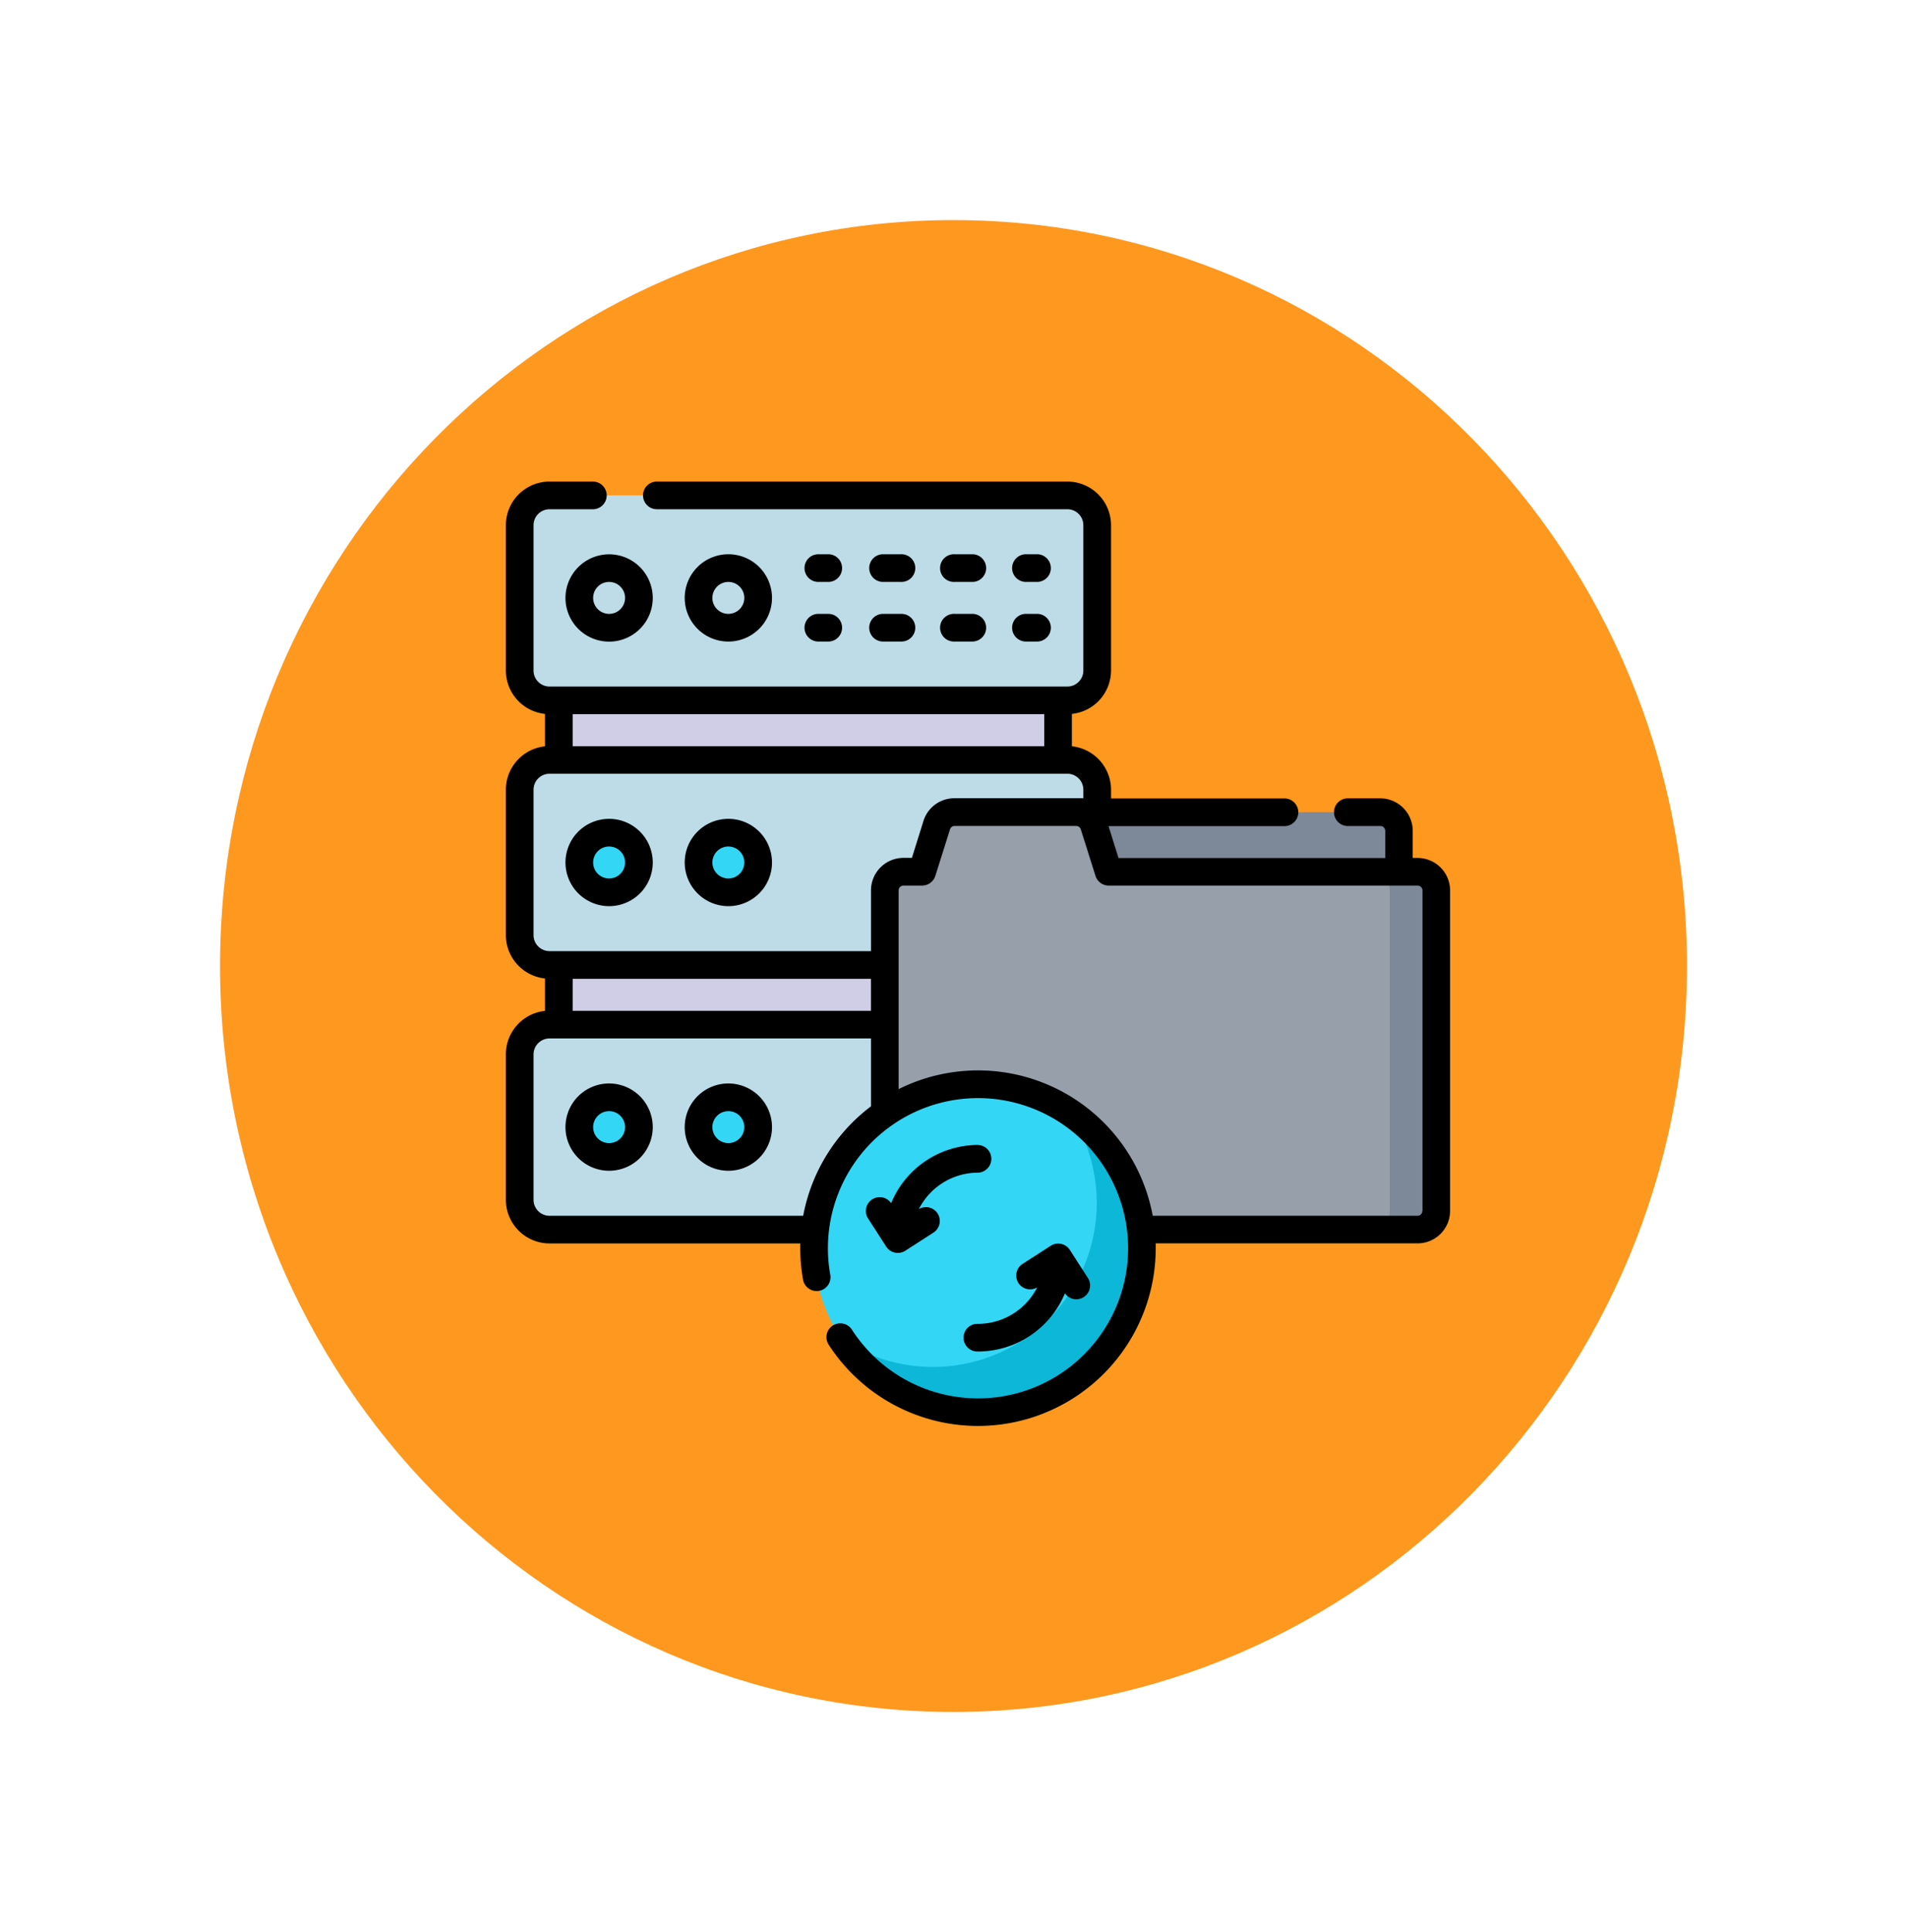 <svg xmlns="http://www.w3.org/2000/svg" xmlns:xlink="http://www.w3.org/1999/xlink" width="78" height="79" viewBox="0 0 78 79">
  <defs>
    <filter id="Trazado_837933" x="0" y="0" width="78" height="79" filterUnits="userSpaceOnUse">
      <feOffset dy="3" input="SourceAlpha"/>
      <feGaussianBlur stdDeviation="3" result="blur"/>
      <feFlood flood-opacity="0.161"/>
      <feComposite operator="in" in2="blur"/>
      <feComposite in="SourceGraphic"/>
    </filter>
  </defs>
  <g id="Grupo_1085039" data-name="Grupo 1085039" transform="translate(9 6)">
    <g transform="matrix(1, 0, 0, 1, -9, -6)" filter="url(#Trazado_837933)">
      <path id="Trazado_837933-2" data-name="Trazado 837933" d="M30,0C46.569,0,60,13.655,60,30.5S46.569,61,30,61,0,47.345,0,30.5,13.431,0,30,0Z" transform="translate(9 6)" fill="#ff981e"/>
    </g>
    <g id="archivo-de-respaldo" transform="translate(11.691 13.691)">
      <g id="Grupo_1074700" data-name="Grupo 1074700" transform="translate(0.566 0.566)">
        <g id="Grupo_1074695" data-name="Grupo 1074695">
          <g id="Grupo_1074676" data-name="Grupo 1074676" transform="translate(1.6 19.201)">
            <path id="Trazado_822042" data-name="Trazado 822042" d="M28.713,262.061h20.42V264.5H28.713Z" transform="translate(-28.713 -262.061)" fill="#d0cee7"/>
          </g>
          <g id="Grupo_1074679" data-name="Grupo 1074679" transform="translate(0 21.639)">
            <g id="Grupo_1074677" data-name="Grupo 1074677">
              <path id="Trazado_822043" data-name="Trazado 822043" d="M29.9,302.767H8.719A1.219,1.219,0,0,1,7.5,301.547V295.6a1.219,1.219,0,0,1,1.219-1.219H29.9A1.219,1.219,0,0,1,31.12,295.6v5.943A1.219,1.219,0,0,1,29.9,302.767Z" transform="translate(-7.5 -294.385)" fill="#bddce8"/>
            </g>
            <g id="Grupo_1074678" data-name="Grupo 1074678" transform="translate(20.42 0)">
              <path id="Trazado_822044" data-name="Trazado 822044" d="M280.205,294.386h-1.981a1.219,1.219,0,0,1,1.219,1.219v5.943a1.219,1.219,0,0,1-1.219,1.219h1.981a1.219,1.219,0,0,0,1.219-1.219v-5.943A1.219,1.219,0,0,0,280.205,294.386Z" transform="translate(-278.224 -294.386)" fill="#bddce8"/>
            </g>
          </g>
          <g id="Grupo_1074680" data-name="Grupo 1074680" transform="translate(1.6 8.381)">
            <path id="Trazado_822045" data-name="Trazado 822045" d="M28.713,118.618h20.42v2.438H28.713Z" transform="translate(-28.713 -118.618)" fill="#d0cee7"/>
          </g>
          <g id="Grupo_1074685" data-name="Grupo 1074685">
            <g id="Grupo_1074681" data-name="Grupo 1074681">
              <path id="Trazado_822046" data-name="Trazado 822046" d="M29.9,15.881H8.719A1.219,1.219,0,0,1,7.5,14.662V8.719A1.219,1.219,0,0,1,8.719,7.5H29.9A1.219,1.219,0,0,1,31.12,8.719v5.943A1.219,1.219,0,0,1,29.9,15.881Z" transform="translate(-7.5 -7.5)" fill="#bddce8"/>
            </g>
            <g id="Grupo_1074682" data-name="Grupo 1074682" transform="translate(20.42 0)">
              <path id="Trazado_822047" data-name="Trazado 822047" d="M280.205,7.5h-1.981a1.219,1.219,0,0,1,1.219,1.219v5.943a1.219,1.219,0,0,1-1.219,1.219h1.981a1.219,1.219,0,0,0,1.219-1.219V8.719A1.219,1.219,0,0,0,280.205,7.5Z" transform="translate(-278.224 -7.5)" fill="#bddce8"/>
            </g>
            <g id="Grupo_1074683" data-name="Grupo 1074683" transform="translate(2.438 2.972)">
              <circle id="Elipse_10515" data-name="Elipse 10515" cx="1.219" cy="1.219" r="1.219" fill="#bddce8"/>
            </g>
            <g id="Grupo_1074684" data-name="Grupo 1074684" transform="translate(7.315 2.972)">
              <circle id="Elipse_10516" data-name="Elipse 10516" cx="1.219" cy="1.219" r="1.219" fill="#bddce8"/>
            </g>
          </g>
          <g id="Grupo_1074688" data-name="Grupo 1074688" transform="translate(0 10.82)">
            <g id="Grupo_1074686" data-name="Grupo 1074686">
              <path id="Trazado_822048" data-name="Trazado 822048" d="M29.9,159.324H8.719A1.219,1.219,0,0,1,7.5,158.1v-5.943a1.219,1.219,0,0,1,1.219-1.219H29.9a1.219,1.219,0,0,1,1.219,1.219V158.1A1.219,1.219,0,0,1,29.9,159.324Z" transform="translate(-7.5 -150.942)" fill="#bddce8"/>
            </g>
            <g id="Grupo_1074687" data-name="Grupo 1074687" transform="translate(20.42 0)">
              <path id="Trazado_822049" data-name="Trazado 822049" d="M280.205,150.943h-1.981a1.219,1.219,0,0,1,1.219,1.219v5.943a1.219,1.219,0,0,1-1.219,1.219h1.981a1.219,1.219,0,0,0,1.219-1.219v-5.943A1.219,1.219,0,0,0,280.205,150.943Z" transform="translate(-278.224 -150.943)" fill="#bddce8"/>
            </g>
          </g>
          <g id="Grupo_1074691" data-name="Grupo 1074691" transform="translate(2.438 13.791)">
            <g id="Grupo_1074689" data-name="Grupo 1074689">
              <circle id="Elipse_10517" data-name="Elipse 10517" cx="1.219" cy="1.219" r="1.219" fill="#33d6f5"/>
            </g>
            <g id="Grupo_1074690" data-name="Grupo 1074690" transform="translate(4.876)">
              <circle id="Elipse_10518" data-name="Elipse 10518" cx="1.219" cy="1.219" r="1.219" fill="#33d6f5"/>
            </g>
          </g>
          <g id="Grupo_1074694" data-name="Grupo 1074694" transform="translate(2.438 24.611)">
            <g id="Grupo_1074692" data-name="Grupo 1074692">
              <circle id="Elipse_10519" data-name="Elipse 10519" cx="1.219" cy="1.219" r="1.219" fill="#33d6f5"/>
            </g>
            <g id="Grupo_1074693" data-name="Grupo 1074693" transform="translate(4.876)">
              <circle id="Elipse_10520" data-name="Elipse 10520" cx="1.219" cy="1.219" r="1.219" fill="#33d6f5"/>
            </g>
          </g>
        </g>
        <g id="Grupo_1074699" data-name="Grupo 1074699" transform="translate(14.934 12.953)">
          <g id="Grupo_1074696" data-name="Grupo 1074696" transform="translate(6.858)">
            <path id="Trazado_822050" data-name="Trazado 822050" d="M296.406,179.227v2.438h14.172v-1.676a.762.762,0,0,0-.762-.762h-13.41Z" transform="translate(-296.406 -179.227)" fill="#7d8999"/>
          </g>
          <g id="Grupo_1074697" data-name="Grupo 1074697">
            <path id="Trazado_822051" data-name="Trazado 822051" d="M227.283,181.665H214.634l-.595-1.9a.762.762,0,0,0-.727-.535h-4.975a.762.762,0,0,0-.727.535l-.595,1.9h-.762a.762.762,0,0,0-.762.762v13.106a.762.762,0,0,0,.762.762h21.03a.762.762,0,0,0,.762-.762V182.427A.762.762,0,0,0,227.283,181.665Z" transform="translate(-205.491 -179.227)" fill="#969faa"/>
          </g>
          <g id="Grupo_1074698" data-name="Grupo 1074698" transform="translate(19.887 2.438)">
            <path id="Trazado_822052" data-name="Trazado 822052" d="M471.049,211.553h-1.9a.762.762,0,0,1,.762.762V225.42a.762.762,0,0,1-.762.762h1.9a.762.762,0,0,0,.762-.762V212.315A.762.762,0,0,0,471.049,211.553Z" transform="translate(-469.144 -211.553)" fill="#7d8999"/>
          </g>
        </g>
      </g>
      <g id="Grupo_1074701" data-name="Grupo 1074701" transform="translate(12.604 24.643)">
        <path id="Trazado_822071" data-name="Trazado 822071" d="M6.705,0A6.705,6.705,0,1,1,0,6.705,6.705,6.705,0,0,1,6.705,0Z" fill="#33d6f5"/>
      </g>
      <g id="Grupo_1074702" data-name="Grupo 1074702" transform="translate(13.738 25.776)">
        <path id="Trazado_822053" data-name="Trazado 822053" d="M191.43,341.732a6.706,6.706,0,0,1-9.3,9.3,6.705,6.705,0,1,0,9.3-9.3Z" transform="translate(-182.127 -341.732)" fill="#0db7d8"/>
      </g>
      <g id="Grupo_1074703" data-name="Grupo 1074703">
        <path id="Trazado_822054" data-name="Trazado 822054" d="M162.192,40.527h.453a.566.566,0,0,0,0-1.131h-.453a.566.566,0,0,0,0,1.131Z" transform="translate(-149.435 -36.424)"/>
        <path id="Trazado_822055" data-name="Trazado 822055" d="M236.334,40.527h.752a.566.566,0,0,0,0-1.131h-.752a.566.566,0,1,0,0,1.131Z" transform="translate(-217.984 -36.424)"/>
        <path id="Trazado_822056" data-name="Trazado 822056" d="M197.277,40.527h.752a.566.566,0,1,0,0-1.131h-.752a.566.566,0,0,0,0,1.131Z" transform="translate(-181.873 -36.424)"/>
        <path id="Trazado_822057" data-name="Trazado 822057" d="M275.391,40.527h.453a.566.566,0,0,0,0-1.131h-.453a.566.566,0,1,0,0,1.131Z" transform="translate(-254.095 -36.424)"/>
        <path id="Trazado_822058" data-name="Trazado 822058" d="M275.391,72.853h.453a.566.566,0,0,0,0-1.131h-.453a.566.566,0,1,0,0,1.131Z" transform="translate(-254.095 -66.312)"/>
        <path id="Trazado_822059" data-name="Trazado 822059" d="M236.334,72.853h.752a.566.566,0,0,0,0-1.131h-.752a.566.566,0,1,0,0,1.131Z" transform="translate(-217.984 -66.312)"/>
        <path id="Trazado_822060" data-name="Trazado 822060" d="M197.277,72.853h.752a.566.566,0,1,0,0-1.131h-.752a.566.566,0,0,0,0,1.131Z" transform="translate(-181.873 -66.312)"/>
        <path id="Trazado_822061" data-name="Trazado 822061" d="M162.192,72.853h.453a.566.566,0,0,0,0-1.131h-.453a.566.566,0,0,0,0,1.131Z" transform="translate(-149.435 -66.312)"/>
        <path id="Trazado_822062" data-name="Trazado 822062" d="M32.325,41.182A1.785,1.785,0,1,0,34.11,39.4,1.787,1.787,0,0,0,32.325,41.182Zm1.785-.653a.653.653,0,1,1-.653.653.654.654,0,0,1,.653-.653Z" transform="translate(-29.887 -36.425)"/>
        <path id="Trazado_822063" data-name="Trazado 822063" d="M100.546,41.182a1.785,1.785,0,1,0-1.785,1.785A1.787,1.787,0,0,0,100.546,41.182Zm-2.438,0a.653.653,0,1,1,.653.653A.654.654,0,0,1,98.107,41.182Z" transform="translate(-89.661 -36.425)"/>
        <path id="Trazado_822064" data-name="Trazado 822064" d="M34.11,186.41a1.785,1.785,0,1,0-1.785-1.785A1.787,1.787,0,0,0,34.11,186.41Zm0-2.438a.653.653,0,1,1-.653.653A.654.654,0,0,1,34.11,183.971Z" transform="translate(-29.887 -169.049)"/>
        <path id="Trazado_822065" data-name="Trazado 822065" d="M98.76,186.41a1.785,1.785,0,1,0-1.785-1.785A1.787,1.787,0,0,0,98.76,186.41Zm0-2.438a.653.653,0,1,1-.653.653A.654.654,0,0,1,98.76,183.971Z" transform="translate(-89.66 -169.049)"/>
        <path id="Trazado_822066" data-name="Trazado 822066" d="M34.11,326.282a1.785,1.785,0,1,0,1.785,1.785A1.787,1.787,0,0,0,34.11,326.282Zm0,2.438a.653.653,0,1,1,.653-.653A.654.654,0,0,1,34.11,328.72Z" transform="translate(-29.887 -301.671)"/>
        <path id="Trazado_822067" data-name="Trazado 822067" d="M98.76,326.282a1.785,1.785,0,1,0,1.785,1.785A1.787,1.787,0,0,0,98.76,326.282Zm0,2.438a.653.653,0,1,1,.653-.653A.654.654,0,0,1,98.76,328.72Z" transform="translate(-89.66 -301.671)"/>
        <path id="Trazado_822068" data-name="Trazado 822068" d="M37.292,15.391h-.2V14.281a1.329,1.329,0,0,0-1.328-1.328H34.462a.566.566,0,1,0,0,1.131h1.306a.2.2,0,0,1,.2.2v1.111H25.059l-.409-1.307h7.172a.566.566,0,1,0,0-1.131H24.752V12.6a1.787,1.787,0,0,0-1.6-1.775V9.5a1.787,1.787,0,0,0,1.6-1.775V1.785A1.787,1.787,0,0,0,22.967,0H6.2a.566.566,0,1,0,0,1.131H22.967a.654.654,0,0,1,.653.653V7.728a.654.654,0,0,1-.653.653H1.785a.654.654,0,0,1-.653-.653V1.785a.654.654,0,0,1,.653-.653H3.558A.566.566,0,1,0,3.558,0H1.785A1.787,1.787,0,0,0,0,1.785V7.728A1.787,1.787,0,0,0,1.6,9.5v1.326A1.787,1.787,0,0,0,0,12.6v5.943a1.787,1.787,0,0,0,1.6,1.775v1.326A1.787,1.787,0,0,0,0,23.424v5.943a1.787,1.787,0,0,0,1.785,1.785H12.042q0,.1,0,.2a7.264,7.264,0,0,0,.111,1.271.566.566,0,1,0,1.114-.2,6.139,6.139,0,1,1,.876,2.239.566.566,0,0,0-.952.611A7.271,7.271,0,0,0,26.58,31.349q0-.1,0-.2H37.292a1.329,1.329,0,0,0,1.328-1.328V16.719a1.329,1.329,0,0,0-1.328-1.328ZM2.732,10.82V9.513H22.02V10.82Zm-1.6,7.728V12.6a.654.654,0,0,1,.653-.653H22.967a.654.654,0,0,1,.653.653v.349H18.346a1.32,1.32,0,0,0-1.267.932l-.471,1.506h-.346a1.329,1.329,0,0,0-1.328,1.328V19.2H1.785a.654.654,0,0,1-.653-.653Zm13.8,1.785v1.307H2.732V20.332Zm-2.773,9.688H1.785a.654.654,0,0,1-.653-.653V23.424a.654.654,0,0,1,.653-.653H14.934v2.775A7.281,7.281,0,0,0,12.161,30.021Zm25.327-.2a.2.2,0,0,1-.2.2H26.458a7.268,7.268,0,0,0-10.393-5.178V16.719a.2.2,0,0,1,.2-.2h.762a.566.566,0,0,0,.54-.4l.6-1.9a.194.194,0,0,1,.187-.137h4.978a.2.2,0,0,1,.184.138l.6,1.9a.566.566,0,0,0,.54.4H37.292a.2.2,0,0,1,.2.2V29.824Z" transform="translate(0 0)"/>
        <path id="Trazado_822069" data-name="Trazado 822069" d="M249.066,416.366a.566.566,0,1,0,0,1.131,3.853,3.853,0,0,0,3.556-2.38.565.565,0,0,0,.934-.636l-.733-1.138a.566.566,0,0,0-.782-.169l-1.138.733a.565.565,0,0,0,.586.967A2.719,2.719,0,0,1,249.066,416.366Z" transform="translate(-229.756 -381.926)"/>
        <path id="Trazado_822070" data-name="Trazado 822070" d="M199.852,359.618A3.853,3.853,0,0,0,196.3,362a.565.565,0,0,0-.935.636l.733,1.138a.566.566,0,0,0,.782.169l1.138-.733a.565.565,0,0,0-.586-.967,2.719,2.719,0,0,1,2.424-1.492.566.566,0,0,0,0-1.131Z" transform="translate(-180.542 -332.493)"/>
      </g>
    </g>
  </g>
</svg>

